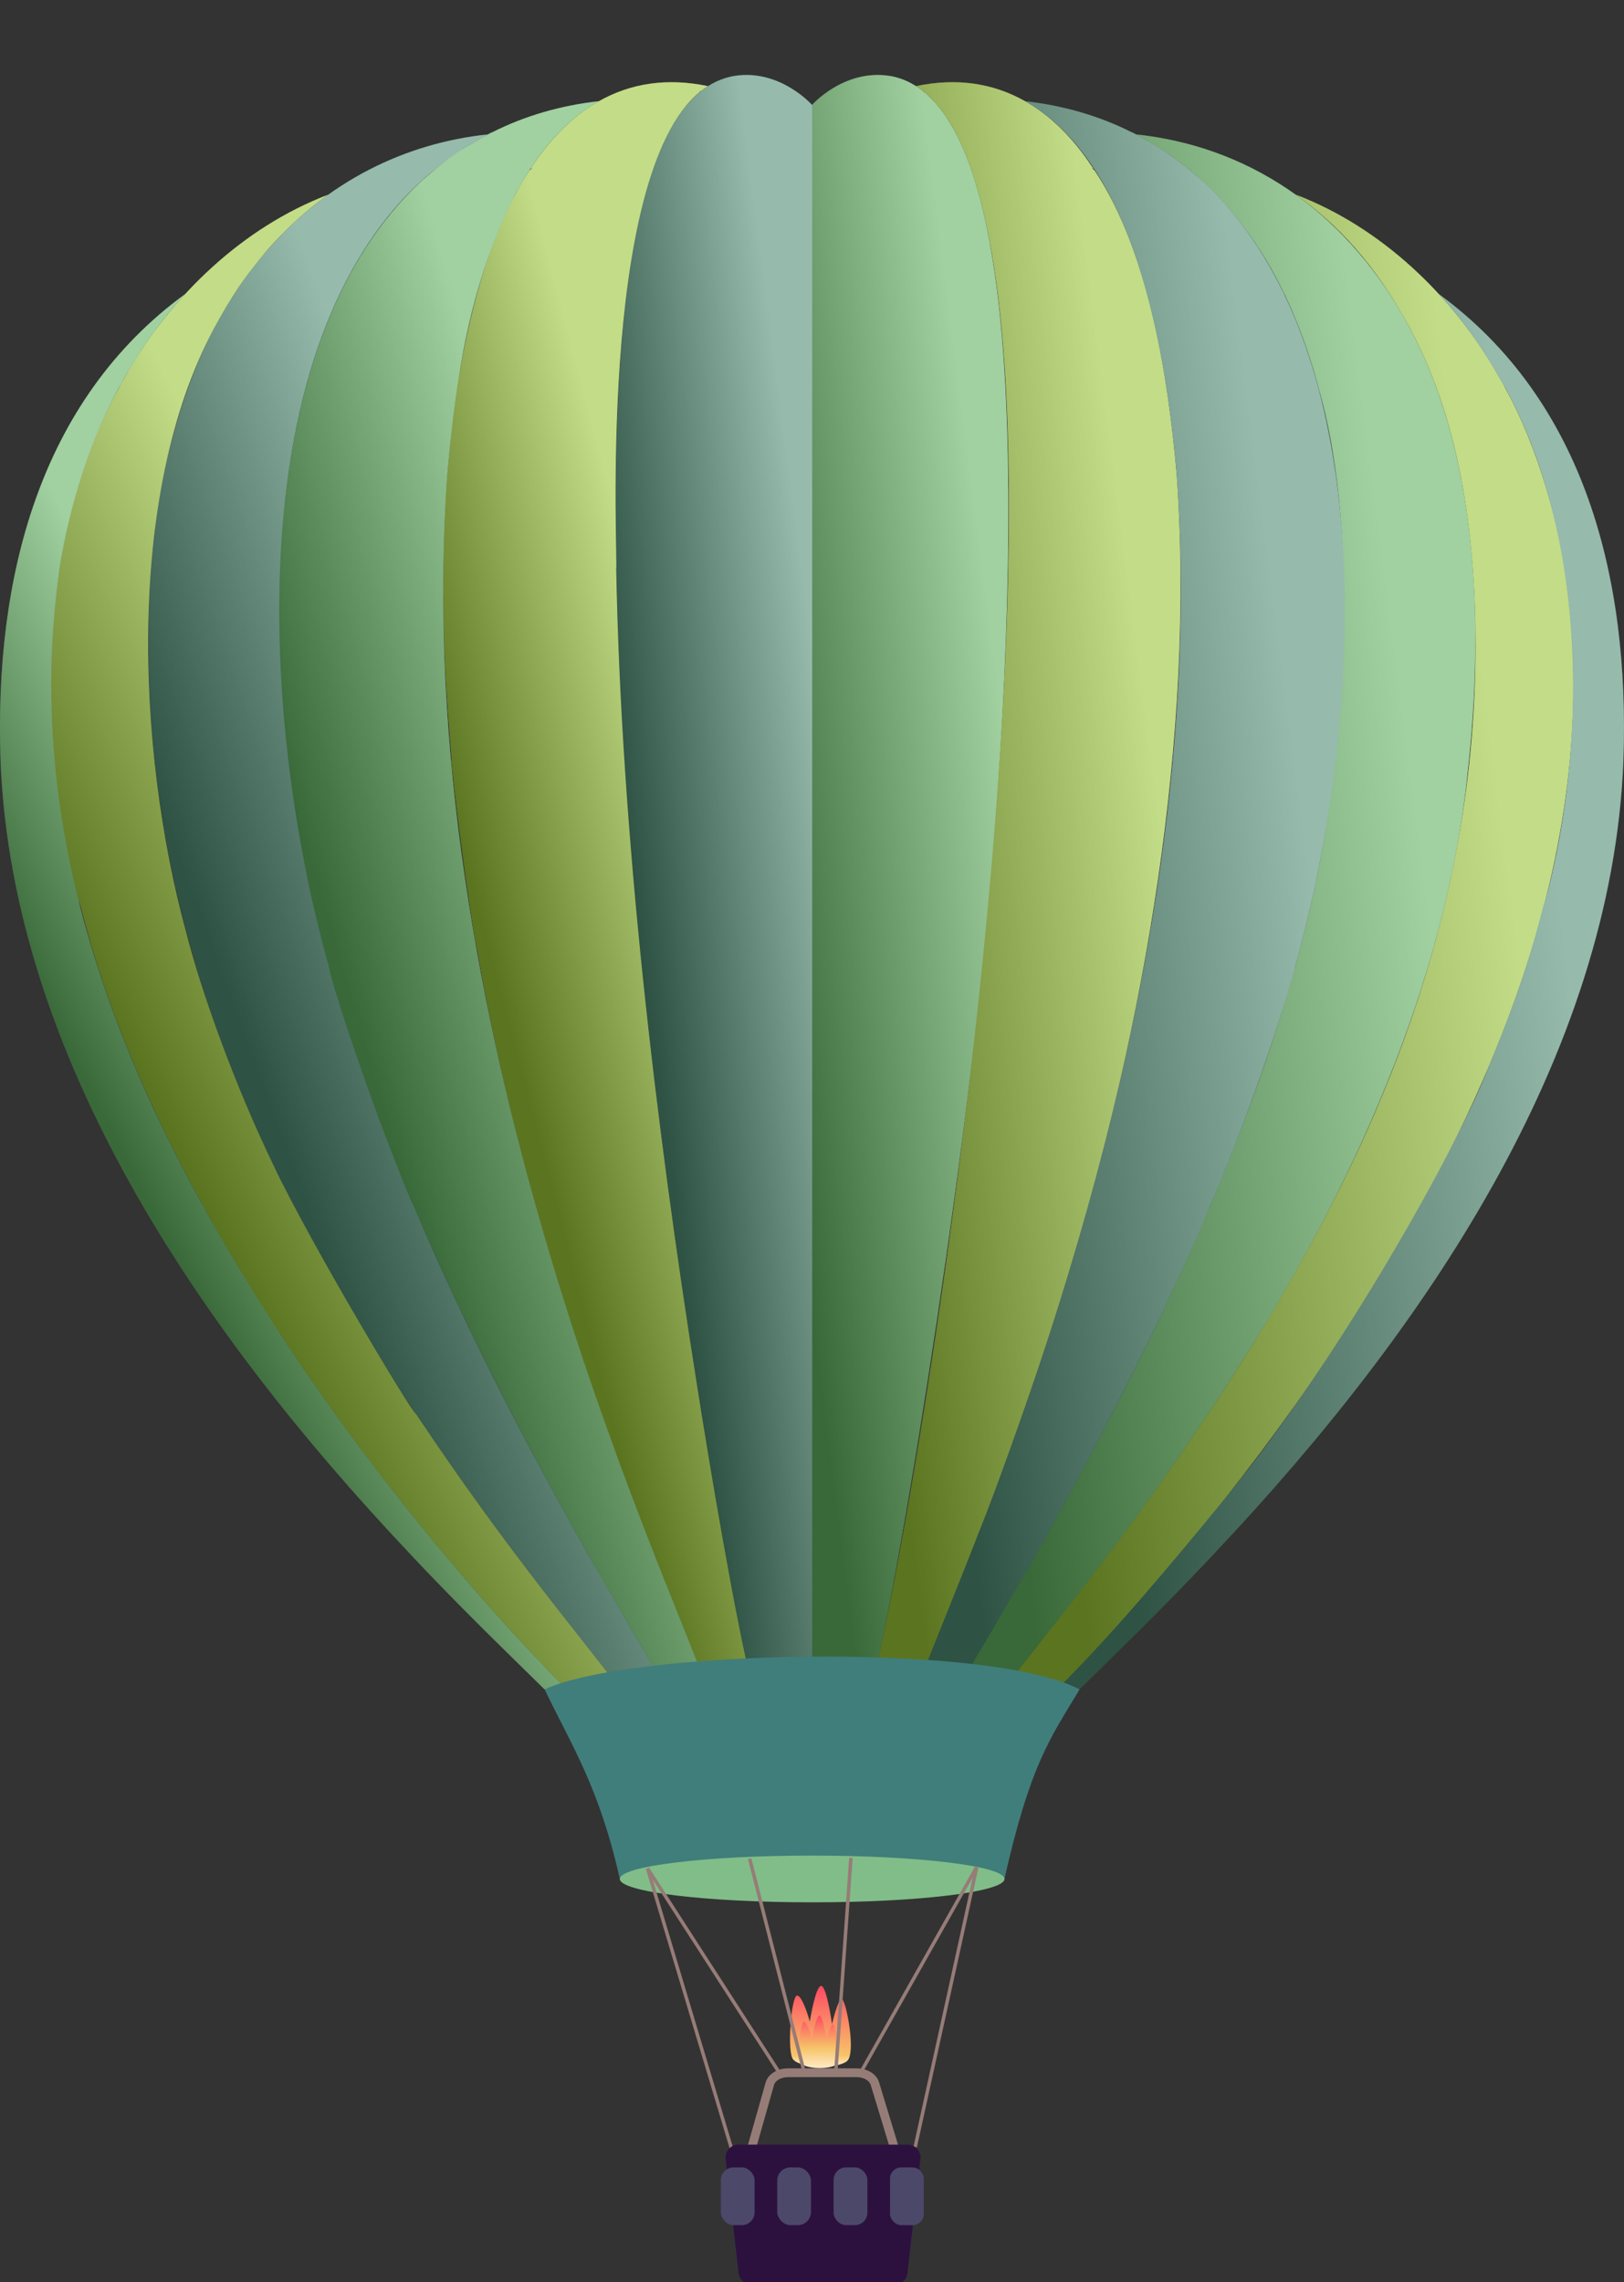 <?xml version="1.0" encoding="UTF-8"?>
<svg xmlns="http://www.w3.org/2000/svg" xmlns:xlink="http://www.w3.org/1999/xlink" viewBox="0 0 434.3 610.14">
  <rect x="0" y="0" width="434.3" height="610.14" fill="#333333" stroke="none"/>
  <defs>
    <style>
      .cls-1 {
        fill: url(#linear-gradient);
      }

      .cls-2 {
        mix-blend-mode: overlay;
        opacity: .41;
      }

      .cls-3 {
        fill: #407e7b;
      }

      .cls-4 {
        fill: #967c77;
      }

      .cls-5 {
        fill: #99c435;
      }

      .cls-6 {
        fill: #2c113e;
      }

      .cls-7 {
        fill: #81bd88;
      }

      .cls-8 {
        fill: #4c4869;
      }

      .cls-9 {
        fill: #60af60;
      }

      .cls-10 {
        fill: #4e8b72;
      }

      .cls-11 {
        fill: url(#linear-gradient-8);
      }

      .cls-12 {
        fill: url(#linear-gradient-9);
      }

      .cls-13 {
        fill: url(#linear-gradient-3);
      }

      .cls-14 {
        fill: url(#linear-gradient-4);
      }

      .cls-15 {
        fill: url(#linear-gradient-2);
      }

      .cls-16 {
        fill: url(#linear-gradient-6);
      }

      .cls-17 {
        fill: url(#linear-gradient-7);
      }

      .cls-18 {
        fill: url(#linear-gradient-5);
      }

      .cls-19 {
        fill: url(#linear-gradient-14);
      }

      .cls-20 {
        fill: url(#linear-gradient-18);
      }

      .cls-21 {
        fill: url(#linear-gradient-15);
      }

      .cls-22 {
        fill: url(#linear-gradient-16);
      }

      .cls-23 {
        fill: url(#linear-gradient-17);
      }

      .cls-24 {
        fill: url(#linear-gradient-13);
      }

      .cls-25 {
        fill: url(#linear-gradient-12);
      }

      .cls-26 {
        fill: url(#linear-gradient-10);
      }

      .cls-27 {
        fill: url(#linear-gradient-11);
      }

      .cls-28 {
        isolation: isolate;
      }
    </style>
    <linearGradient id="linear-gradient" x1="302.96" y1="35.59" x2="303.2" y2="35.45" gradientUnits="userSpaceOnUse">
      <stop offset="0" stop-color="#fff"/>
      <stop offset="1" stop-color="#000"/>
    </linearGradient>
    <linearGradient id="linear-gradient-2" x1="252.37" y1="248.16" x2="380.96" y2="231.57" gradientUnits="userSpaceOnUse">
      <stop offset="0" stop-color="#000"/>
      <stop offset="1" stop-color="#fff"/>
    </linearGradient>
    <linearGradient id="linear-gradient-3" x1="202.29" y1="239.84" x2="273.36" y2="230.67" xlink:href="#linear-gradient-2"/>
    <linearGradient id="linear-gradient-4" x1="221.56" y1="240.3" x2="311.66" y2="228.67" xlink:href="#linear-gradient-2"/>
    <linearGradient id="linear-gradient-5" x1="237.87" y1="242.87" x2="349.84" y2="228.42" xlink:href="#linear-gradient-2"/>
    <linearGradient id="linear-gradient-6" x1="357.97" y1="357.22" x2="359.28" y2="357.05" xlink:href="#linear-gradient-2"/>
    <linearGradient id="linear-gradient-7" x1="267.57" y1="257.94" x2="404.73" y2="240.24" xlink:href="#linear-gradient-2"/>
    <linearGradient id="linear-gradient-8" x1="283.41" y1="271.98" x2="419.06" y2="254.48" xlink:href="#linear-gradient-2"/>
    <linearGradient id="linear-gradient-9" x1="-4.74" y1="84.96" x2="77.35" y2="55.12" xlink:href="#linear-gradient-2"/>
    <linearGradient id="linear-gradient-10" x1="64.37" y1="275.1" x2="146.47" y2="245.25" xlink:href="#linear-gradient-2"/>
    <linearGradient id="linear-gradient-11" x1="170.06" y1="240.72" x2="225.21" y2="233.6" xlink:href="#linear-gradient-2"/>
    <linearGradient id="linear-gradient-12" x1="130.04" y1="251.92" x2="190.76" y2="236.06" xlink:href="#linear-gradient-2"/>
    <linearGradient id="linear-gradient-13" x1="92.38" y1="262.75" x2="168.89" y2="240.36" xlink:href="#linear-gradient-2"/>
    <linearGradient id="linear-gradient-14" x1="75.29" y1="357.33" x2="75.75" y2="357.1" xlink:href="#linear-gradient-2"/>
    <linearGradient id="linear-gradient-15" x1="41.31" y1="293.89" x2="120.61" y2="254.71" xlink:href="#linear-gradient-2"/>
    <linearGradient id="linear-gradient-16" x1="29.33" y1="302.22" x2="87.57" y2="271.89" xlink:href="#linear-gradient-2"/>
    <linearGradient id="linear-gradient-17" x1="219.37" y1="552.01" x2="219.49" y2="530.82" gradientUnits="userSpaceOnUse">
      <stop offset="0" stop-color="#ffe8c0"/>
      <stop offset=".12" stop-color="#f6c468"/>
      <stop offset="1" stop-color="#ff4963"/>
    </linearGradient>
    <linearGradient id="linear-gradient-18" x1="219" y1="552.55" x2="219.08" y2="538.79" gradientUnits="userSpaceOnUse">
      <stop offset="0" stop-color="#ffe8c0"/>
      <stop offset=".36" stop-color="#f6c468"/>
      <stop offset="1" stop-color="#ff4963"/>
    </linearGradient>
  </defs>
  <g class="cls-28">
    <g id="Layer_1" data-name="Layer 1">
      <g>
        <g>
          <g>
            <g>
              <path class="cls-9" d="m302.76,35.41c.49.16,1.04.5.04-.04l-.04.04Z"/>
              <path class="cls-9" d="m375.87,85.57c-17.14-30.4-43.07-46.55-72.03-49.63,1.71.98,6.34,3.68,6.81,3.96-.41,0,19.77,10.98,32.9,38.89h.04c.33.82,5.42,10.91,9.14,25.34,11.5,40.25,6.74,102.38-3.36,142.78-14.21,58.12-44.59,119.96-74.08,171.74h-.04c-11.49,20.1-13.31,22.78-19.26,33.03h12.43c9.75-12.94,29.98-36.64,54.71-73.74h.04c2.57-3.88,5.15-7.87,7.76-11.98-.88-2.05-.66-1.64,0-.04,30.19-46.94,55.8-103.24,61.54-159.16,4.48-39.57,2.96-86.65-16.61-121.14v-.04Z"/>
            </g>
            <path class="cls-9" d="m237.94,20.3c-12.28-1.94-20.82,7.8-20.82,7.8v423.57h15.86c8.46-33.68,27.74-155.86,32.77-226.12,3.46-42.86,6.35-105.28.86-148.16-2.58-20.04-8.83-53.69-28.66-57.1Z"/>
            <path class="cls-5" d="m292.68,45.53c-1-.79-.98-.7-.19-.34-.64-.64-6.86-11.64-18.36-18.14-8.51-4.81-18.21-6.31-29.15-4.03,1.6,1.01,1.07.92,2.39,1.6-.09-.02-.17-.05-.26-.07,51.22,41.66,2.05,362.63-14.14,427.11h12.13c1.39-3.9,11.23-27.79,16.83-42.36.73,0,23.47-64.57,23.47-67.4,20.68-67.48,34.29-145.41,29.26-215.26-2.32-26.03-7.36-59.18-21.98-81.13Z"/>
            <path class="cls-10" d="m316.53,44.15c-3.47-2.77-5.95-4.26-6.34-4.55-4.57-2.64-6.79-3.97-7.43-4.18-8.96-4.52-18.58-7.24-28.62-8.36,29.4,16.62,37.53,65.95,40.53,99.6,6.48,89.99-16.45,185.19-48.07,270.49-7.75,20.63-19.94,50.15-21.5,54.52h10.9c9.97-17.2,32.61-53.71,56.35-104.01,11.51-24.58,11.38-26.04,11.38-25.49,11.94-27.66,21.79-59.45,22.76-64.3-1.04.71-1.04.68,0,0,.54-1.61,4.5-16.69,6.16-25.82,11.63-58.49,13.08-142.01-30.49-183.12-.54-.55-5.2-4.56-5.64-4.78Z"/>
            <path class="cls-5" d="m359.45,356.47c-2.51,2.06-1.81,1.5,0,0h0Z"/>
            <path class="cls-5" d="m402.48,103.67c-.49-1.1-.52-.98-2.13-3.84-11.95-20.72-30.8-38.98-53.78-47.77,11.63,8.27,20.92,18.66,29.3,33.51v.04c14.61,25.75,18.73,57.41,18.73,86.92,0,76.66-29.45,142.13-71.43,205.4h-.04c-24.25,36.38-43.96,59.47-54.71,73.74h14.29c25.16-25.14,54.65-61.28,76.73-95.2-1.81,1.5-2.51,2.06,0,0h.04c38.98-60.03,68.63-128.19,59.67-198.91-1.76-16.4-7.83-38.05-16.68-53.89Z"/>
            <path class="cls-10" d="m384.71,78.55c3.13,3.44,6.12,6.79,10.67,13.44,1.41,1.92,5.51,8.64,6.12,9.85,14.15,24.76,19.76,55.89,19.13,86.34.05-1.82.11-3.65.1-5.43,0,1.78-.05,3.61-.1,5.43,0,.1,0,.2,0,.29-.01.5-.01.99-.03,1.5.02-.5.01-.99.03-1.5-.4,18.26-3.03,36.26-7.41,52.49-.63,0-2.78,14.98-14.89,43.66-7.94,21.18-40.11,78.78-70.83,116.14-13.68,16.63-29.21,35.34-44.78,50.9h5.93c7.07-7.02,22.44-21.67,37.13-37.47,54.3-57.69,105.3-131.23,108.37-211.04-.02-.12-.03-.24-.04-.36l.04.14c1.63-48.14-10.19-95.75-49.45-124.38Zm36.03,104.18c0-5.59-.25-10.98-.67-16.21.45,5.24.69,10.5.67,16.21Z"/>
            <g>
              <path class="cls-10" d="m131.54,35.41l-.04-.04c-1.05.56-.37.17.04.04Z"/>
              <path class="cls-10" d="m159.01,418.64c-37.34-65.59-73.7-141.52-81.8-216.15C61.72,63.33,127.33,39.89,123.65,39.89c.47-.28,5.1-2.97,6.81-3.96-22.03,2.35-43,12.44-59.38,31.41-1.86,1.92-3.39,3.8-4.47,5.57h-.04c-.25.37-3.44,4.33-8.14,12.65v.04c-8.89,15.67-15.16,38.49-16.94,55.49,0,2.59-1.79,9.18-1.79,31.42,0,70.24,25.86,134.61,63.67,193.39v.04c2.61,4.11,5.19,8.1,7.76,11.98h.04c24.45,36.69,45.16,61.06,54.71,73.74h12.43c-5.94-10.25-7.77-12.92-19.26-33.03h-.04Z"/>
            </g>
            <path class="cls-10" d="m196.37,20.3c-19.83,3.41-26.08,37.04-28.66,57.1-5.48,42.85-2.6,105.21.86,148.16,4.83,67.5,23.75,190.23,32.77,226.12h15.86V28.1s-8.55-9.74-20.82-7.8Z"/>
            <path class="cls-5" d="m164.79,152.11h-.02c.63-.51-5.37-104.96,22.41-127.56-.09.02-.17.04-.26.07,1.31-.68.79-.59,2.39-1.6-10.93-2.28-20.64-.78-29.15,4.03-11.5,6.5-17.72,17.5-18.36,18.14.8-.36.81-.45-.19.34-9.91,14.88-15.41,35.67-18.55,53.22-1.61,8.05-2.76,20.36-3.43,27.91-2.05,28.42-.97,51.32,1.08,75.42,0,4,4.42,39.41,6.94,51.98.64,3.22,6.45,39.6,21.23,87.85,0,.37,5.21,16.57,5.34,16.94,15.1,45.99,30.71,80.88,34.97,92.81h12.13c-4.7-18.7-11.94-62.14-14.93-81.32-11.12-70.07-20.27-147.84-21.61-218.24Z"/>
            <path class="cls-9" d="m119.64,126.66c2.33-26.21,5.91-50.19,17.8-73.97,0-.39,3.47-6.15,4.37-7.5.57-.57,6.71-11.55,18.36-18.14-10.04,1.12-19.67,3.84-28.62,8.36-.64.21-2.85,1.54-7.43,4.18-.39.3-2.88,1.78-6.34,4.55-.43.22-5.09,4.23-5.64,4.78-43.64,41.18-42.08,124.84-30.49,183.12,1.66,9.13,5.62,24.21,6.16,25.82,2.69,13.44,22.76,66.4,22.76,64.23,0,.48,7.86,18.05,11.38,25.56,23.59,49.99,46.66,87.29,56.35,104.01h10.9c-12.13-33.96-80.15-178.03-69.56-325.01Z"/>
            <path class="cls-5" d="m74.86,356.47c1.81,1.5,2.51,2.06,0,0h0Z"/>
            <path class="cls-5" d="m73.22,311.72c-10.77-22.26-19.45-46.79-23.44-62.43-13.37-49.02-16.43-119.47,8.66-163.68v-.04c5.68-10.07,8.5-12.83,8.06-12.61l.07-.04h.04c5.25-7.22,12.8-14.94,21.12-20.86-22.96,8.78-41.81,27.03-53.78,47.77-1.61,2.86-1.64,2.75-2.13,3.84-21.89,39.16-22.26,94.64-10.75,137.3.69,0,3.81,19.97,19.29,53.66.04.15.11.26.19.37,13.11,29.13,33.92,61.46,34.3,61.46,2.51,2.06,1.81,1.5,0,0,22.08,33.93,51.57,70.06,76.73,95.2h14.29c-11.01-14.62-30.39-37.26-54.71-73.74-.91,0-28.12-45.47-37.95-66.2Z"/>
            <path class="cls-9" d="m74.82,356.47C33.8,293.29,5.36,225.97,15.93,152.03c2.69-17.04,8.26-35.13,16.87-50.19.61-1.21,4.71-7.93,6.12-9.85,4.55-6.65,7.55-10,10.67-13.44C10.34,107.19-1.48,154.79.14,202.94l.04-.14c-.01.12-.03.24-.04.36,3.07,79.7,53.93,153.19,108.37,211.04,14.7,15.8,30.06,30.45,37.13,37.47h5.93c-25.29-25.28-54.77-61.46-76.73-95.2h-.04ZM14.24,166.52c-.42,5.23-.67,10.62-.67,16.21-.01-5.71.23-10.98.67-16.21Zm-.67,16.23c0,2.37.06,4.79.14,7.22-.08-2.43-.14-4.86-.14-7.22Zm.53,14.94s0,.07,0,.11c0-.04,0-.07,0-.11Z"/>
          </g>
          <g class="cls-2">
            <g>
              <path class="cls-1" d="m302.76,35.41c.49.16,1.04.5.04-.04l-.04.04Z"/>
              <path class="cls-15" d="m375.87,85.57c-17.14-30.4-43.07-46.55-72.03-49.63,1.71.98,6.34,3.68,6.81,3.96-.41,0,19.77,10.98,32.9,38.89h.04c.33.82,5.42,10.91,9.14,25.34,11.5,40.25,6.74,102.38-3.36,142.78-14.21,58.12-44.59,119.96-74.08,171.74h-.04c-11.49,20.1-13.31,22.78-19.26,33.03h12.43c9.75-12.94,29.98-36.64,54.71-73.74h.04c2.57-3.88,5.15-7.87,7.76-11.98-.88-2.05-.66-1.64,0-.04,30.19-46.94,55.8-103.24,61.54-159.16,4.48-39.57,2.96-86.65-16.61-121.14v-.04Z"/>
            </g>
            <path class="cls-13" d="m237.94,20.3c-12.28-1.94-20.82,7.8-20.82,7.8v423.57h15.86c8.46-33.68,27.74-155.86,32.77-226.12,3.46-42.86,6.35-105.28.86-148.16-2.58-20.04-8.83-53.69-28.66-57.1Z"/>
            <path class="cls-14" d="m292.68,45.53c-1-.79-.98-.7-.19-.34-.64-.64-6.86-11.64-18.36-18.14-8.51-4.81-18.21-6.31-29.15-4.03,1.6,1.01,1.07.92,2.39,1.6-.09-.02-.17-.05-.26-.07,51.22,41.66,2.05,362.63-14.14,427.11h12.13c1.39-3.9,11.23-27.79,16.83-42.36.73,0,23.47-64.57,23.47-67.4,20.68-67.48,34.29-145.41,29.26-215.26-2.32-26.03-7.36-59.18-21.98-81.13Z"/>
            <path class="cls-18" d="m316.53,44.15c-3.47-2.77-5.95-4.26-6.34-4.55-4.57-2.64-6.79-3.97-7.43-4.18-8.96-4.52-18.58-7.24-28.62-8.36,29.4,16.62,37.53,65.95,40.53,99.6,6.48,89.99-16.45,185.19-48.07,270.49-7.75,20.63-19.94,50.15-21.5,54.52h10.9c9.97-17.2,32.61-53.71,56.35-104.01,11.51-24.58,11.38-26.04,11.38-25.49,11.94-27.66,21.79-59.45,22.76-64.3-1.04.71-1.04.68,0,0,.54-1.61,4.5-16.69,6.16-25.82,11.63-58.49,13.08-142.01-30.49-183.12-.54-.55-5.2-4.56-5.64-4.78Z"/>
            <path class="cls-16" d="m359.45,356.47c-2.51,2.06-1.81,1.5,0,0h0Z"/>
            <path class="cls-17" d="m402.48,103.67c-.49-1.1-.52-.98-2.13-3.84-11.95-20.72-30.8-38.98-53.78-47.77,11.63,8.27,20.92,18.66,29.3,33.51v.04c14.61,25.75,18.73,57.41,18.73,86.92,0,76.66-29.45,142.13-71.43,205.4h-.04c-24.25,36.38-43.96,59.47-54.71,73.74h14.29c25.16-25.14,54.65-61.28,76.73-95.2-1.81,1.5-2.51,2.06,0,0h.04c38.98-60.03,68.63-128.19,59.67-198.91-1.76-16.4-7.83-38.05-16.68-53.89Z"/>
            <path class="cls-11" d="m384.71,78.55c3.13,3.44,6.12,6.79,10.67,13.44,1.41,1.92,5.51,8.64,6.12,9.85,14.15,24.76,19.76,55.89,19.13,86.34.05-1.82.11-3.65.1-5.43,0,1.78-.05,3.61-.1,5.43,0,.1,0,.2,0,.29-.01.5-.01.99-.03,1.5.02-.5.01-.99.03-1.5-.4,18.26-3.03,36.26-7.41,52.49-.63,0-2.78,14.98-14.89,43.66-7.94,21.18-40.11,78.78-70.83,116.14-13.68,16.63-29.21,35.34-44.78,50.9h5.93c7.07-7.02,22.44-21.67,37.13-37.47,54.3-57.69,105.3-131.23,108.37-211.04-.02-.12-.03-.24-.04-.36l.04.14c1.63-48.14-10.19-95.75-49.45-124.38Zm36.03,104.18c0-5.59-.25-10.98-.67-16.21.45,5.24.69,10.5.67,16.21Z"/>
            <g>
              <path class="cls-12" d="m131.54,35.41l-.04-.04c-1.05.56-.37.17.04.04Z"/>
              <path class="cls-26" d="m159.01,418.64c-37.34-65.59-73.7-141.52-81.8-216.15C61.72,63.33,127.33,39.89,123.65,39.89c.47-.28,5.1-2.97,6.81-3.96-22.03,2.35-43,12.44-59.38,31.41-1.86,1.92-3.39,3.8-4.47,5.57h-.04c-.25.37-3.44,4.33-8.14,12.65v.04c-8.89,15.67-15.16,38.49-16.94,55.49,0,2.59-1.79,9.18-1.79,31.42,0,70.24,25.86,134.61,63.67,193.39v.04c2.61,4.11,5.19,8.1,7.76,11.98h.04c24.45,36.69,45.16,61.06,54.71,73.74h12.43c-5.94-10.25-7.77-12.92-19.26-33.03h-.04Z"/>
            </g>
            <path class="cls-27" d="m196.37,20.3c-19.83,3.41-26.08,37.04-28.66,57.1-5.48,42.85-2.6,105.21.86,148.16,4.83,67.5,23.75,190.23,32.77,226.12h15.86V28.1s-8.55-9.74-20.82-7.8Z"/>
            <path class="cls-25" d="m164.79,152.11h-.02c.63-.51-5.37-104.96,22.41-127.56-.09.02-.17.04-.26.07,1.31-.68.79-.59,2.39-1.6-10.93-2.28-20.64-.78-29.15,4.03-11.5,6.5-17.72,17.5-18.36,18.14.8-.36.81-.45-.19.34-9.91,14.88-15.41,35.67-18.55,53.22-1.61,8.05-2.76,20.36-3.43,27.91-2.05,28.42-.97,51.32,1.08,75.42,0,4,4.42,39.41,6.94,51.98.64,3.22,6.45,39.6,21.23,87.85,0,.37,5.21,16.57,5.34,16.94,15.1,45.99,30.71,80.88,34.97,92.81h12.13c-4.7-18.7-11.94-62.14-14.93-81.32-11.12-70.07-20.27-147.84-21.61-218.24Z"/>
            <path class="cls-24" d="m119.64,126.66c2.33-26.21,5.91-50.19,17.8-73.97,0-.39,3.47-6.15,4.37-7.5.57-.57,6.71-11.55,18.36-18.14-10.04,1.12-19.67,3.84-28.62,8.36-.64.21-2.85,1.54-7.43,4.18-.39.3-2.88,1.78-6.34,4.55-.43.22-5.09,4.23-5.64,4.78-43.64,41.18-42.08,124.84-30.49,183.12,1.66,9.13,5.62,24.21,6.16,25.82,2.69,13.44,22.76,66.4,22.76,64.23,0,.48,7.86,18.05,11.38,25.56,23.59,49.99,46.66,87.29,56.35,104.01h10.9c-12.13-33.96-80.15-178.03-69.56-325.01Z"/>
            <path class="cls-19" d="m74.86,356.47c1.81,1.5,2.51,2.06,0,0h0Z"/>
            <path class="cls-21" d="m73.22,311.72c-10.77-22.26-19.45-46.79-23.44-62.43-13.37-49.02-16.43-119.47,8.66-163.68v-.04c5.68-10.07,8.5-12.83,8.06-12.61l.07-.04h.04c5.25-7.22,12.8-14.94,21.12-20.86-22.96,8.78-41.81,27.03-53.78,47.77-1.61,2.86-1.64,2.75-2.13,3.84-21.89,39.16-22.26,94.64-10.75,137.3.69,0,3.81,19.97,19.29,53.66.04.15.11.26.19.37,13.11,29.13,33.92,61.46,34.3,61.46,2.51,2.06,1.81,1.5,0,0,22.08,33.93,51.57,70.06,76.73,95.2h14.29c-11.01-14.62-30.39-37.26-54.71-73.74-.91,0-28.12-45.47-37.95-66.2Z"/>
            <path class="cls-22" d="m74.82,356.47C33.8,293.29,5.36,225.97,15.93,152.03c2.69-17.04,8.26-35.13,16.87-50.19.61-1.21,4.71-7.93,6.12-9.85,4.55-6.65,7.55-10,10.67-13.44C10.34,107.19-1.48,154.79.14,202.94l.04-.14c-.01.12-.03.24-.04.36,3.07,79.7,53.93,153.19,108.37,211.04,14.7,15.8,30.06,30.45,37.13,37.47h5.93c-25.29-25.28-54.77-61.46-76.73-95.2h-.04ZM14.24,166.52c-.42,5.23-.67,10.62-.67,16.21-.01-5.71.23-10.98.67-16.21Zm-.67,16.23c0,2.37.06,4.79.14,7.22-.08-2.43-.14-4.86-.14-7.22Zm.53,14.94s0,.07,0,.11c0-.04,0-.07,0-.11Z"/>
          </g>
          <path class="cls-3" d="m145.65,451.67c7.31,15.23,14.59,26.12,20.11,50.68h102.85c6.87-30.34,12.02-37.32,20.11-50.68-24.27-12.76-120.37-10.59-143.08,0Z"/>
          <path class="cls-7" d="m217.19,496.1c-28.4,0-51.43,2.8-51.43,6.25s23.02,6.25,51.43,6.25,51.43-2.8,51.43-6.25-23.02-6.25-51.43-6.25Z"/>
        </g>
        <g>
          <path class="cls-4" d="m229.11,552.99h-18.37c-2.9,0-5.36,1.56-5.99,3.78l-5.39,19,2.25.64,5.39-19c.34-1.19,1.94-2.08,3.74-2.08h18.37c1.77,0,3.38.88,3.73,2.05l5.79,19.05,2.24-.68-5.79-19.05c-.67-2.19-3.12-3.71-5.97-3.71Z"/>
          <g>
            <path class="cls-23" d="m225.12,534.5c-1.11,0-2.62,6.7-2.62,6.7,0,0-1.41-10.33-2.92-10.25s-3.02,9.52-3.02,9.52c0,0-1.91-7.02-3.42-6.94-1.51.08-2.77,15.18-1.01,17.11,2.21,2.42,11.88,2.5,14.39.4,2.52-2.1-.3-16.55-1.41-16.55Z"/>
            <path class="cls-20" d="m222.73,541.18c-.72,0-1.7,4.35-1.7,4.35,0,0-.92-6.71-1.9-6.66-.98.05-1.96,6.19-1.96,6.19,0,0-1.24-4.56-2.22-4.51-.98.05-1.8,9.86-.65,11.12,1.44,1.57,7.72,1.63,9.35.26,1.63-1.36-.2-10.75-.92-10.75Z"/>
          </g>
          <polygon class="cls-4" points="172.79 499.81 208.35 554.92 209.13 554.41 173.57 499.31 172.79 499.81"/>
          <rect class="cls-4" x="214.04" y="526.28" width="63.18" height=".93" transform="translate(-333.81 481.53) rotate(-60.54)"/>
          <rect class="cls-4" x="196.72" y="524.97" width="57.59" height=".93" transform="translate(-314.49 713.39) rotate(-85.96)"/>
          <polygon class="cls-4" points="172.73 499.69 195.68 576.22 196.57 575.95 173.62 499.43 172.73 499.69"/>
          <polygon class="cls-4" points="244.29 573.93 245.2 574.13 261.65 499.36 260.74 499.15 244.29 573.93"/>
          <polygon class="cls-4" points="200.03 497.05 214.65 554.27 215.55 554.04 200.93 496.81 200.03 497.05"/>
          <path class="cls-6" d="m242.73,573.38h-45.24c-1.91,0-3.47,1.56-3.47,3.47l3.44,30.31c0,1.91,1.35,3.47,3.01,3.47h39.26c1.66,0,3.01-1.56,3.01-3.47l3.44-30.31c0-1.91-1.56-3.47-3.47-3.47Z"/>
          <rect class="cls-8" x="238.02" y="579.46" width="9.03" height="15.45" rx="3" ry="3"/>
          <rect class="cls-8" x="222.93" y="579.46" width="9.03" height="15.45" rx="3.33" ry="3.33"/>
          <rect class="cls-8" x="207.85" y="579.46" width="9.03" height="15.45" rx="3.53" ry="3.53"/>
          <rect class="cls-8" x="192.76" y="579.46" width="9.03" height="15.45" rx="3.42" ry="3.42"/>
        </g>
      </g>
    </g>
  </g>
</svg>
